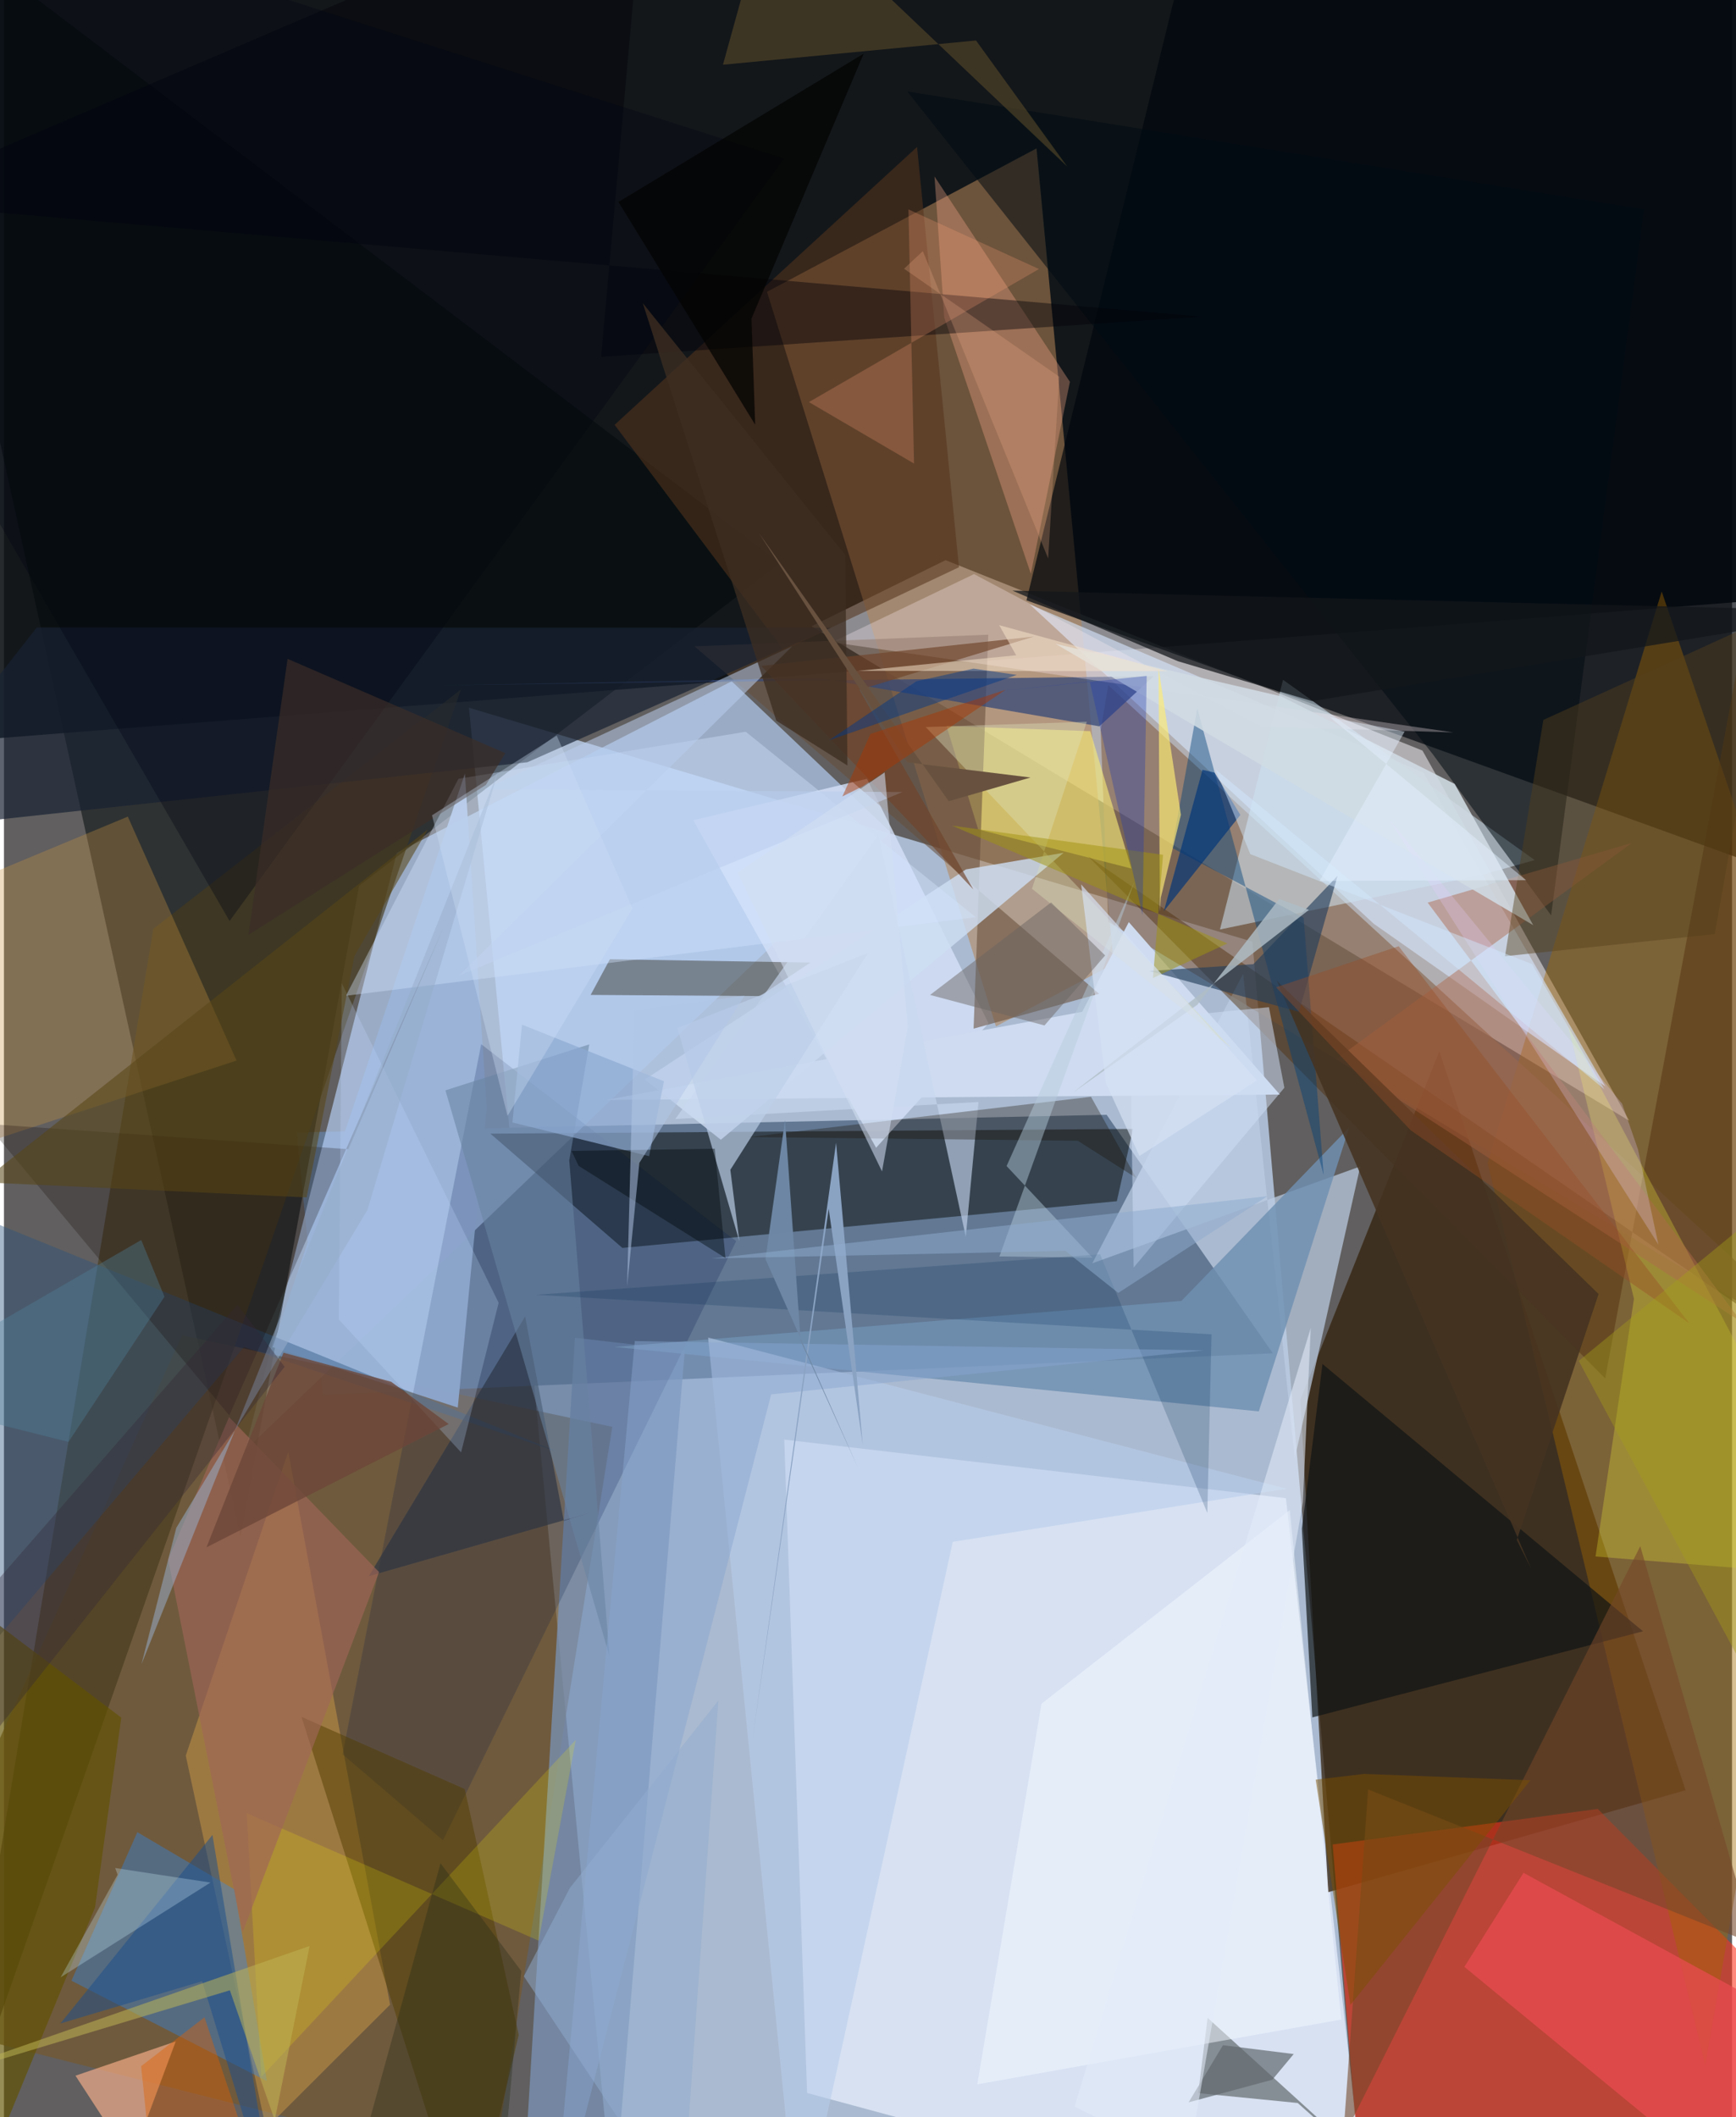 <svg xmlns="http://www.w3.org/2000/svg" width="228" height="278" viewBox="0 0 836 1024"><path fill="#615f5f" d="M0 0h836v1024H0z"/><path fill="#c8dffe" fill-opacity=".706" d="M603.952 455.458L224.96 342.311 296.556 1086h362.222z"/><path fill="#090d10" fill-opacity=".878" d="M-54.37-13.666L-62 361.674l954.582-74.723L870.161-62z"/><path fill="#627893" d="M141.665 547.705l12.578 126.996 459.622-20.15-80.427-115.373z"/><path fill="#f9f6fc" fill-opacity=".525" d="M686.235 363.014l-230.714-92.07-64.817 31.957 395.587 239.19z"/><path fill="#b5cff4" fill-opacity=".682" d="M190.082 412.443l-73.498 289.136 312.306-299.08-76.831-72.993z"/><path fill="#b58557" fill-opacity=".549" d="M536.89 466.184l-56.988 30.248L369.143 141.14 499.53 71.772z"/><path fill="#e6effe" fill-opacity=".745" d="M377.496 696.28l11.04 316.022L660.92 1086l-40.754-361.364z"/><path fill="#33200b" fill-opacity=".749" d="M640.651 915.174L627.167 677.04l67.221-168.658 119.169 357.502z"/><path fill="#fd331a" fill-opacity=".576" d="M771.043 874.926L642.777 892.11 658.776 1086 898 1002.864z"/><path fill="#030a0a" fill-opacity=".522" d="M-62-59.547l437.726 331.9-203.922 156.08-57.362 314.798z"/><path fill="#00060d" fill-opacity=".69" d="M869.651-62l-22.137 480.024L494.669 290.36l75.579-307.797z"/><path fill="#75582e" fill-opacity=".682" d="M86.17 645.847L-62 973.519l298.585 75.655 57.728-359.066z"/><path fill="#070905" fill-opacity=".475" d="M546.224 546.015l-310.89 2.297 63.831 55.266 239.214-22.584z"/><path fill="#a16600" fill-opacity=".424" d="M898 568.263l-96.035-282.182-84.196 276.427 105.251 436.28z"/><path fill="#d5e5fb" fill-opacity=".62" d="M686.678 373.696l88.03 151.78-112.039-78.682-166.298-154.388z"/><path fill="#886850" fill-opacity=".655" d="M534.194 445.853L898 665.22 534.236 331.43l-3.679 21.745z"/><path fill="#d6a14b" fill-opacity=".451" d="M137.55 702.114L87.959 849.138l38.807 180.363 60.017-59.905z"/><path fill="#bccee4" fill-opacity=".71" d="M599.484 471.008l-72.988 140.006 129.645-46.858-31.655 141.038z"/><path fill="#7a93b5" fill-opacity=".765" d="M251.831 1050.037l42.794 21.362 34.74-418.252-53.144-6.126z"/><path fill="#d3e0f7" fill-opacity=".812" d="M417.484 376.672l58.833 118.262-54.403 60.207-88.47-158.43z"/><path fill="#9ab3d7" fill-opacity=".976" d="M219.556 680.798l-89.613-29.23 93.043-277.346 10.561 161.659z"/><path fill="#faed77" fill-opacity=".608" d="M545.421 420.092l-19.91-66.463-69.525-2.49 15.308 49.993z"/><path fill="#453a1c" fill-opacity=".643" d="M-26.492 1045.698l147.951-422.725 99.659-289.57L72.24 449.263z"/><path fill="#268cfd" fill-opacity=".353" d="M127.2 1006.563l-15.674-92.725-46.994-27.67-31.875 71.825z"/><path fill="#cedbf0" fill-opacity=".996" d="M617.225 529.385l-325.896 2.622 230.314-42.645 22.523-43.38z"/><path fill="#00174b" fill-opacity=".196" d="M354.23 600.304l-123.368-95.262-67.06 343.435 48.609 41.598z"/><path fill="#674e3b" fill-opacity=".565" d="M469.083 497.518l60.71-16.87-195.76-168.056 142.15-5.612z"/><path fill="#50300d" fill-opacity=".467" d="M774.627 666.693l70.218-377.687 1.163 347.102-321.502-221.912z"/><path fill="#5c6264" fill-opacity=".655" d="M625.873 1017.142l-48.13-4.762 4.55-36.413L703.377 1086z"/><path fill="#cee4f3" fill-opacity=".541" d="M618.782 328.798l121.772 87.206-25.767 7.176-126.509 26.382z"/><path fill="#c89543" fill-opacity=".325" d="M112.534 512.98L59.917 394.972-62 445.679l58.94 105.03z"/><path fill="#fcfd37" fill-opacity=".259" d="M898 763.17L756.859 496.671l31.677 131.501-18.581 124.65z"/><path fill="#f8aa89" fill-opacity=".345" d="M496.785 277.54l-41.871-123.893-4.745-68.288 65.505 99.31z"/><path fill="#56341d" fill-opacity=".561" d="M462.003 274.352L441.736 71.069 295.413 205.477l81.735 108.978z"/><path fill="#0f1415" fill-opacity=".69" d="M627.89 739.362l5.052 91.286 159.987-41.645-155.062-129.302z"/><path fill="#354877" fill-opacity=".741" d="M556.226 327.042L210.9 331.495l182.878-3.619 136.137 23.423z"/><path fill="#7090b2" fill-opacity=".827" d="M650.815 545.28l-81.178 83.927-274.197 22.27 311.61 31.17z"/><path fill="#252111" fill-opacity=".408" d="M365.724 481.757l24.444-16.197-97.031-1.608-9.317 17.256z"/><path fill="#182232" fill-opacity=".698" d="M15.887 303.454L-62 402.798l315.195-34.122 146.869-65.063z"/><path fill="#cdddf2" fill-opacity=".808" d="M346.807 551.253l165.815-138.8-47.224 8.042-155.361 101.62z"/><path fill="#010c14" fill-opacity=".541" d="M793.459 101.213L436.985 44.217 691.229 364.79l57.244 77.927z"/><path fill="#744729" fill-opacity=".584" d="M791.6 747.818l-143.713 286.04 12.065-168.379 187.035 74.902z"/><path fill="#513d00" fill-opacity=".494" d="M222.915 865.303l-78.951-34.89L224.942 1086l24.08-101.833z"/><path fill="#01417a" fill-opacity=".439" d="M577.302 342.66l-12.227 67.408 63.674 33.797 9.683 124.438z"/><path fill="#ea4b50" fill-opacity=".714" d="M870.144 1086L898 994.64l-162.889-88.828-28.603 45.484z"/><path fill="#ffb28c" fill-opacity=".635" d="M34.605 1003.941l41.016 63.091-22.83 1.686 30.307-81.362z"/><path fill="#d4e5ff" fill-opacity=".384" d="M165.45 481.611l304.703-37.987-111.299-89.7-138.993 22.744z"/><path fill="#29537e" fill-opacity=".416" d="M116.169 651.498L-56.513 855.23-62 568.112l329.786 134.02z"/><path fill="#000109" fill-opacity=".424" d="M288.907 172.584l290.466-19.432L-62 97.692 309.98-62z"/><path fill="#b8ccea" fill-opacity=".588" d="M384.349 1086l-43.7-439.082 279.772 73.137-161.424 25.661z"/><path fill="#ae684b" fill-opacity=".467" d="M787.459 407.745l-98.713 28.815 151.816 202.86L644.58 512.197z"/><path fill="#f6ea00" fill-opacity=".192" d="M124.489 1004.509l-7.098-127.582 141.274 61.705 17.97-97.115z"/><path fill="#fff0f5" fill-opacity=".302" d="M608.237 351.327l92.986 2.93-300.633-43.64 68.708-32.95z"/><path fill="#f3faff" fill-opacity=".506" d="M622.023 730.372L646.94 976.78l-176.073 31.34 31.07-184.096z"/><path fill="#0e0400" fill-opacity=".235" d="M213.348 446.92L109.011 684.58l-117.463-141 175.15 12.252z"/><path fill="#615200" fill-opacity=".663" d="M56.75 830.752l-12.69 91.782L-23.123 1086l-17.38-328.835z"/><path fill="#d0dbe4" fill-opacity=".878" d="M739.822 447.478L508.798 311.433l109.068 25.364 83.947 42.363z"/><path fill="#c9d8f0" fill-opacity=".624" d="M471.457 532.99l-146.665 8.228 98.247-137.494 42.27 194.498z"/><path fill="#453321" fill-opacity=".886" d="M731.86 744.848l39.578-118.979L615.69 474.238l123.086 284.448z"/><path fill="#2b3343" fill-opacity=".667" d="M252.127 636.727l18.7 98.848 13.834-4.22-108.145 30.974z"/><path fill="#c1dbff" fill-opacity=".243" d="M161.981 638.149l1.441-162.628 75.901 154.59-18.172 72.355z"/><path fill="#9f6556" fill-opacity=".663" d="M115.42 934.726L79.426 754.28l29.476-68.883 72.565 74.965z"/><path fill="#6983a2" fill-opacity=".557" d="M292.937 801.007l-19.46-239.77 9.69-56.105-69.59 22.228z"/><path fill="#1c4e8c" fill-opacity=".514" d="M100.863 887.492l32.051 191.973-37.02-121.227-68.588 20.455z"/><path fill="#bdcee9" fill-opacity=".678" d="M355.758 600.321l-4.36-34.52 66.675-104.916-92.302 36.31z"/><path fill="#160f00" fill-opacity=".318" d="M525.878 530.478l21.944 39.282-28.34-18.008-159.196-1.791z"/><path fill="#776031" fill-opacity=".424" d="M514.37 80.546L470.251 19.58l-122.42 11.727 23.863-86.287z"/><path fill="#b9cded" fill-opacity=".537" d="M220.16 471.891l161.231-159.378-148.982 69.261 202.325 1.302z"/><path fill="#553f1c" fill-opacity=".443" d="M827.645 451.808l-101.486 10.68 18.533-114.28 110.335-50.278z"/><path fill="#000514" fill-opacity=".341" d="M9.709-40.919L377.447 76.67 109.148 445.472-62 149.684z"/><path fill="#ffa278" fill-opacity=".243" d="M437.567 101.28l63.147 28.84-111.295 64.35 50.85 29.741z"/><path fill="#584616" fill-opacity=".561" d="M169.525 462.423l35.525-61.25-215.896 170.612 157.288 7.353z"/><path fill="#c9e8f7" fill-opacity=".294" d="M53.807 903.49l1.164 3.24-27.562 49.634 72.477-45.835z"/><path fill="#b6ccdd" fill-opacity=".455" d="M481.568 607.688L546.91 426.4l-61.873 137.58 41.596 44.353z"/><path fill="#cfddf4" fill-opacity=".533" d="M619.427 526.104l-7.46-38.96-67.19 6.542 1.735 119.367z"/><path fill="#002c53" fill-opacity=".2" d="M257.245 626.242L530.3 606.653l51.862 125.106 2.009-86.38z"/><path fill="#233d5b" fill-opacity=".624" d="M554.135 469.633l72.347 19.735 18.663-65.734-40.733 42.719z"/><path fill="#df6101" fill-opacity=".408" d="M72.573 1059.801l-6.221-60.446 30.661-23.67 28.796 85.943z"/><path fill="#7c5000" fill-opacity=".49" d="M657.967 857.989l-23.398 2.785 16.824 108.928L738.4 861.046z"/><path fill="#88a6d1" fill-opacity=".467" d="M580.531 653.13l-209.375 21.288L264.932 1086l40.241-437.368z"/><path fill="#8daad2" fill-opacity=".702" d="M245.999 542.89l66.104 16.31 7.195-36.233-68.678-27.378z"/><path fill="#8ba3c3" d="M415.469 698.913l-16.491-114.268-37.162 258.87 40.744-290.784z"/><path fill="#bfb554" fill-opacity=".525" d="M109.292 962.637l21.701 62.841 16.867-84.264L-62 1014.245z"/><path fill="#6f4329" fill-opacity=".659" d="M366.358 322.082l131.933-14.207-84.483 25.772 55.155 96.54z"/><path fill="#ffec73" fill-opacity=".659" d="M559.2 440.933l.464-6.823 9.71-39.995-10.826-71.105z"/><path fill="#afbdc6" fill-opacity=".812" d="M616.92 434.773l14.382 5.31-113.95 88.223 59.975-42.349z"/><path fill="#e7ceff" fill-opacity=".263" d="M782.809 533.824l7.678 22.063 9.874 46.035L669.367 395.32z"/><path fill="#61696e" fill-opacity=".702" d="M573.107 1016.819l40.495-10.93 10.343-12.422-34.225-4.272z"/><path fill="#dde2bb" fill-opacity=".392" d="M445.915 351.651l77.927-2.567-26.52 80.78 96.631 77.233z"/><path fill="#6c4639" fill-opacity=".784" d="M135.232 654.274l-37.264 94.124L215.14 688.75l-27.824-20.443z"/><path fill="#6e87a5" fill-opacity=".984" d="M377.86 541.708l7.591 106.967L413.1 709.8l-44.7-100.799z"/><path fill="#3d2e27" fill-opacity=".667" d="M137.2 318.655l105.371 45.62-9.45 15.388-114.88 72.544z"/><path fill="#3d2e22" fill-opacity=".769" d="M408.058 370.261l-34.43-21.696-64.577-201.932 97.97 121.825z"/><path fill="#8eaccf" fill-opacity=".514" d="M539.063 625.344l72.243-46.823-268.873 30.15 171.049-3.656z"/><path fill="#e2ecf9" fill-opacity=".565" d="M517.915 1018.926L632.19 642.262l-3.807 84.35-55.544 319.09z"/><path fill="#00080b" fill-opacity=".412" d="M343.854 555.587l5.208 52.915-71.049-44.609-3.432-7.23z"/><path fill="#003579" fill-opacity=".675" d="M561.13 440.675l18.69-68.352 5.867 1.385 12.447 20.457z"/><path fill="#13171b" fill-opacity=".733" d="M567.905 319.81l-80.031-34.141L898 295.556l-265.15 43.553z"/><path fill="#9f940e" fill-opacity=".502" d="M560.732 413.433l-4.87 59.598 36.002-16.718-133.187-56.97z"/><path fill="#d6e2f5" fill-opacity=".678" d="M549.32 559.127l-16.26-35.321-11.953-96.043 85.05 94.763z"/><path fill="#222816" fill-opacity=".329" d="M242.453 1038.807l-77.054 28.294 45.796-165.88 39.06 52.082z"/><path fill="#d0e8ff" fill-opacity=".475" d="M739.22 466.261l34.978 60.59-187.977-154.62 16.716 40.893z"/><path fill="#984d27" fill-opacity=".404" d="M674.721 457.662l-59.328 19.875 65.173 69.177 134.805 93.349z"/><path fill="#50809d" fill-opacity=".361" d="M31.22 697.394l-93.22-23.4 128.403-74.237 11.251 27.412z"/><path fill="#040302" fill-opacity=".741" d="M363.415 205.406L297.288 97.68l118.619-71.722-54.276 128.145z"/><path fill="#68523f" d="M496.604 376.05l-39.553 11.489-91.764-129.655 71.65 110.826z"/><path fill="#f3b08a" fill-opacity=".247" d="M505.155 270.129L444.527 121.47l-9.082 8.5 75.091 52.216z"/><path fill="#696460" fill-opacity=".467" d="M532.72 462.112l-26.152-25.627-58.529 44.725 55.327 14.768z"/><path fill="#a39f18" fill-opacity=".404" d="M898 546.477L761.846 658.231 866.96 853.872l9.035-252.975z"/><path fill="#d2def3" fill-opacity=".561" d="M437.338 496.587l-12.56 69.99-69.966-144.548 71.238-48.449z"/><path fill="#f8e4cd" fill-opacity=".518" d="M562.996 324.64l-149.845-.17 76.533-7.526-8.232-14.574z"/><path fill="#92aecf" fill-opacity=".498" d="M273.84 913.046l71.78-90.569-17.58 248.618-76.526-115.241z"/><path fill="#98afca" fill-opacity=".529" d="M175.863 585.194l-92.5 153.783-16.83 65.955 172.599-431.92z"/><path fill="#332736" fill-opacity=".345" d="M-62 910.591l197.8-249.526-22.85-30.056-165.328 189.886z"/><path fill="#003788" fill-opacity=".471" d="M441.414 329.496l27.641-6.115 20.93 3.051-90.908 31.663z"/><path fill="#223aae" fill-opacity=".345" d="M480.709 334.355l72.113-7.427-2.028 115.664-25.54-113.04z"/><path fill="#ac3600" fill-opacity=".455" d="M415.38 380.325l-9.769 4.89 13.568-30.234 65.38-21.367z"/><path fill="#b1c7e6" fill-opacity=".529" d="M307.391 562.45l-5.917 59.723 3.561-133.61 53.255-6.983z"/><path fill="#e4f0ff" fill-opacity=".463" d="M641.473 346.893l36.136 6.96-41.163 72.248 99.912-.387z"/><path fill="#cfe0f8" fill-opacity=".345" d="M243.616 539.711L207.08 394.336l60.338-38.556 36.607 83.682z"/></svg>